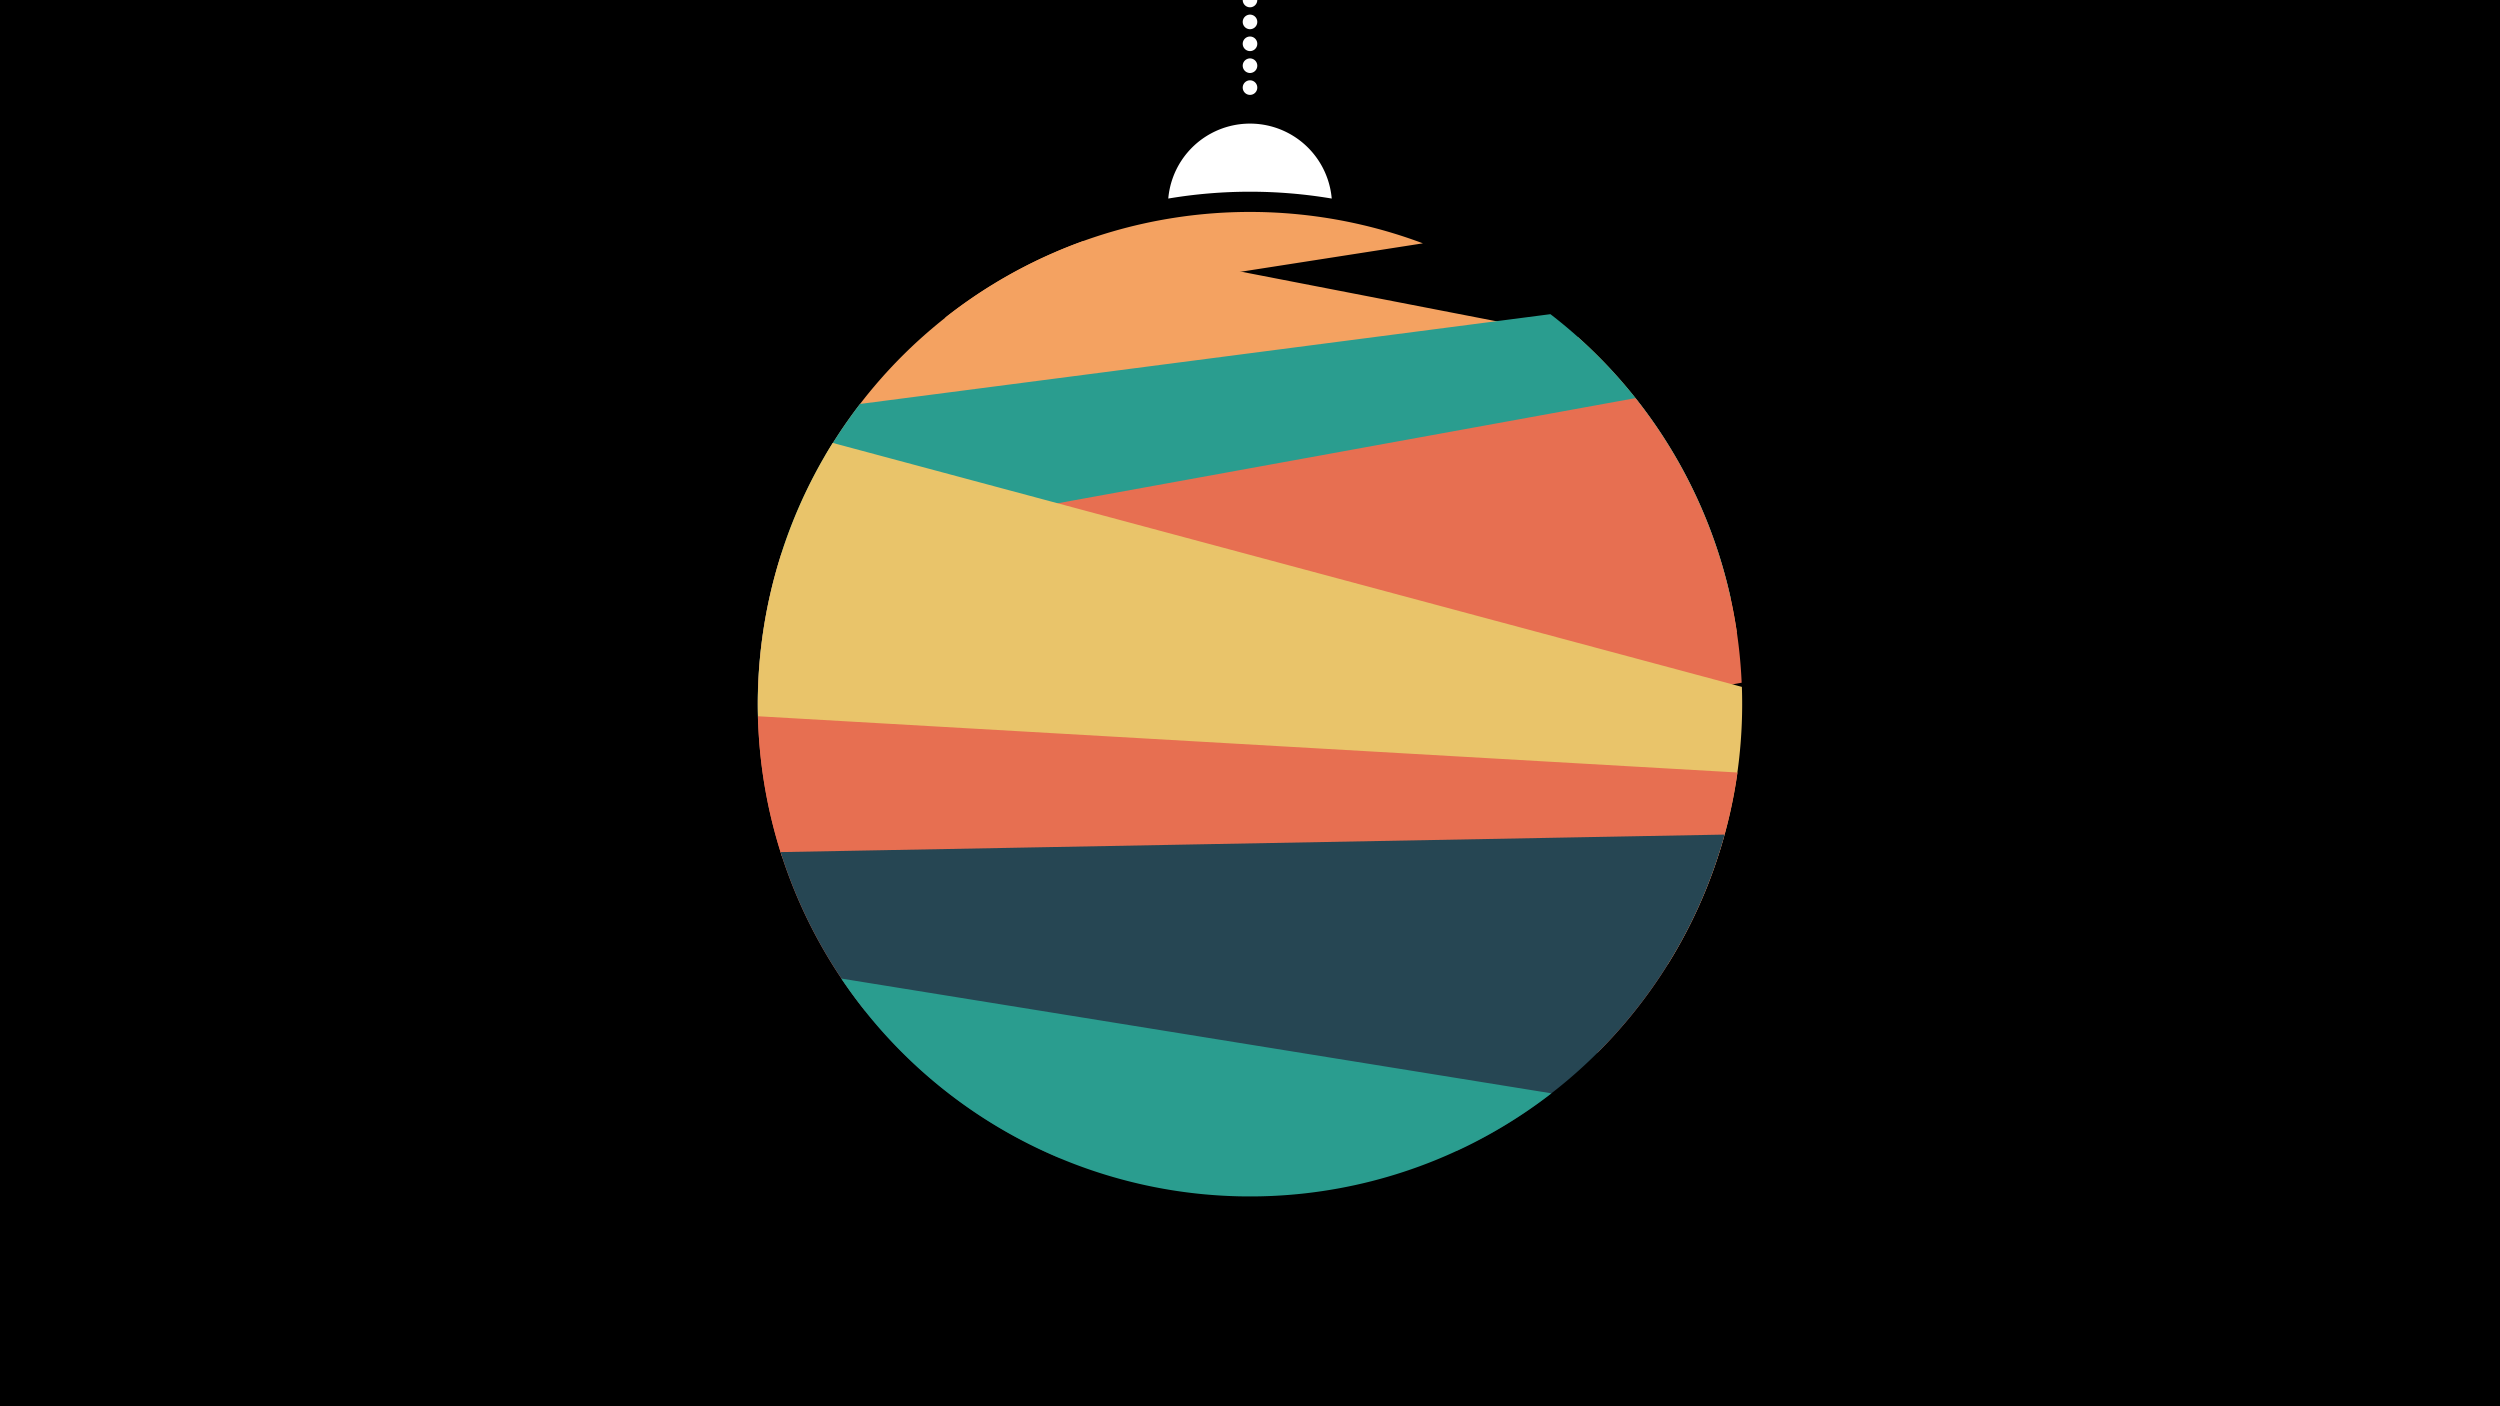 <svg width="1200" height="675" viewBox="-500 -500 1200 675" xmlns="http://www.w3.org/2000/svg"><path d="M-500-500h1200v675h-1200z" fill="#000"/><path d="M139.228,-404.694A 39.375 39.375 0 0 0 60.772 -404.694A 236 236 0 0 1 139.228 -404.694" fill="#fff"/><path d="M100,-500V-447.469" stroke="#fff" stroke-linecap="round" stroke-dasharray="0.01 10.5" stroke-width="7"/><path d="M-46.5-347.4l229.5-35.8a236.3 236.3 0 0 0-229.5 35.8" fill="#f4a261" /><path d="M-103.8-281.4l437.5 85a236.3 236.3 0 0 0-76.3-141.8l0 0-237.4-46.1a236.3 236.3 0 0 0-123.8 102.9" fill="#f4a261" /><path d="M-136.1-152.4l466.8-60.7a236.3 236.3 0 0 0-86.5-136.1l0 0-331.4 43.1a236.3 236.3 0 0 0-48.9 153.7" fill="#2a9d8f" /><path d="M-124.5-88.4l460.5-83.9a236.3 236.3 0 0 0-51-136.6l0 0-409.9 74.6a236.3 236.3 0 0 0 0.4 145.9" fill="#e76f51" /><path d="M-136.1-154.3l436.6 117.2a236.3 236.3 0 0 0 35.6-133.2l0 0-436.4-117.1a236.3 236.3 0 0 0-35.8 133.1" fill="#e9c46a" /><path d="M-84.9-15l351.8 20.2a236.3 236.3 0 0 0 67.1-134.4l0 0-470.2-27a236.3 236.3 0 0 0 51.3 141.2" fill="#e76f51" /><path d="M8.7 55.9l190.6-3.5a236.3 236.3 0 0 0 128.5-151.8l0 0-453.1 8.4a236.3 236.3 0 0 0 134 146.9" fill="#264653" /><path d="M-96.2-30.3l340.9 55.1a236.3 236.3 0 0 1-340.9-55.1" fill="#2a9d8f" /></svg>